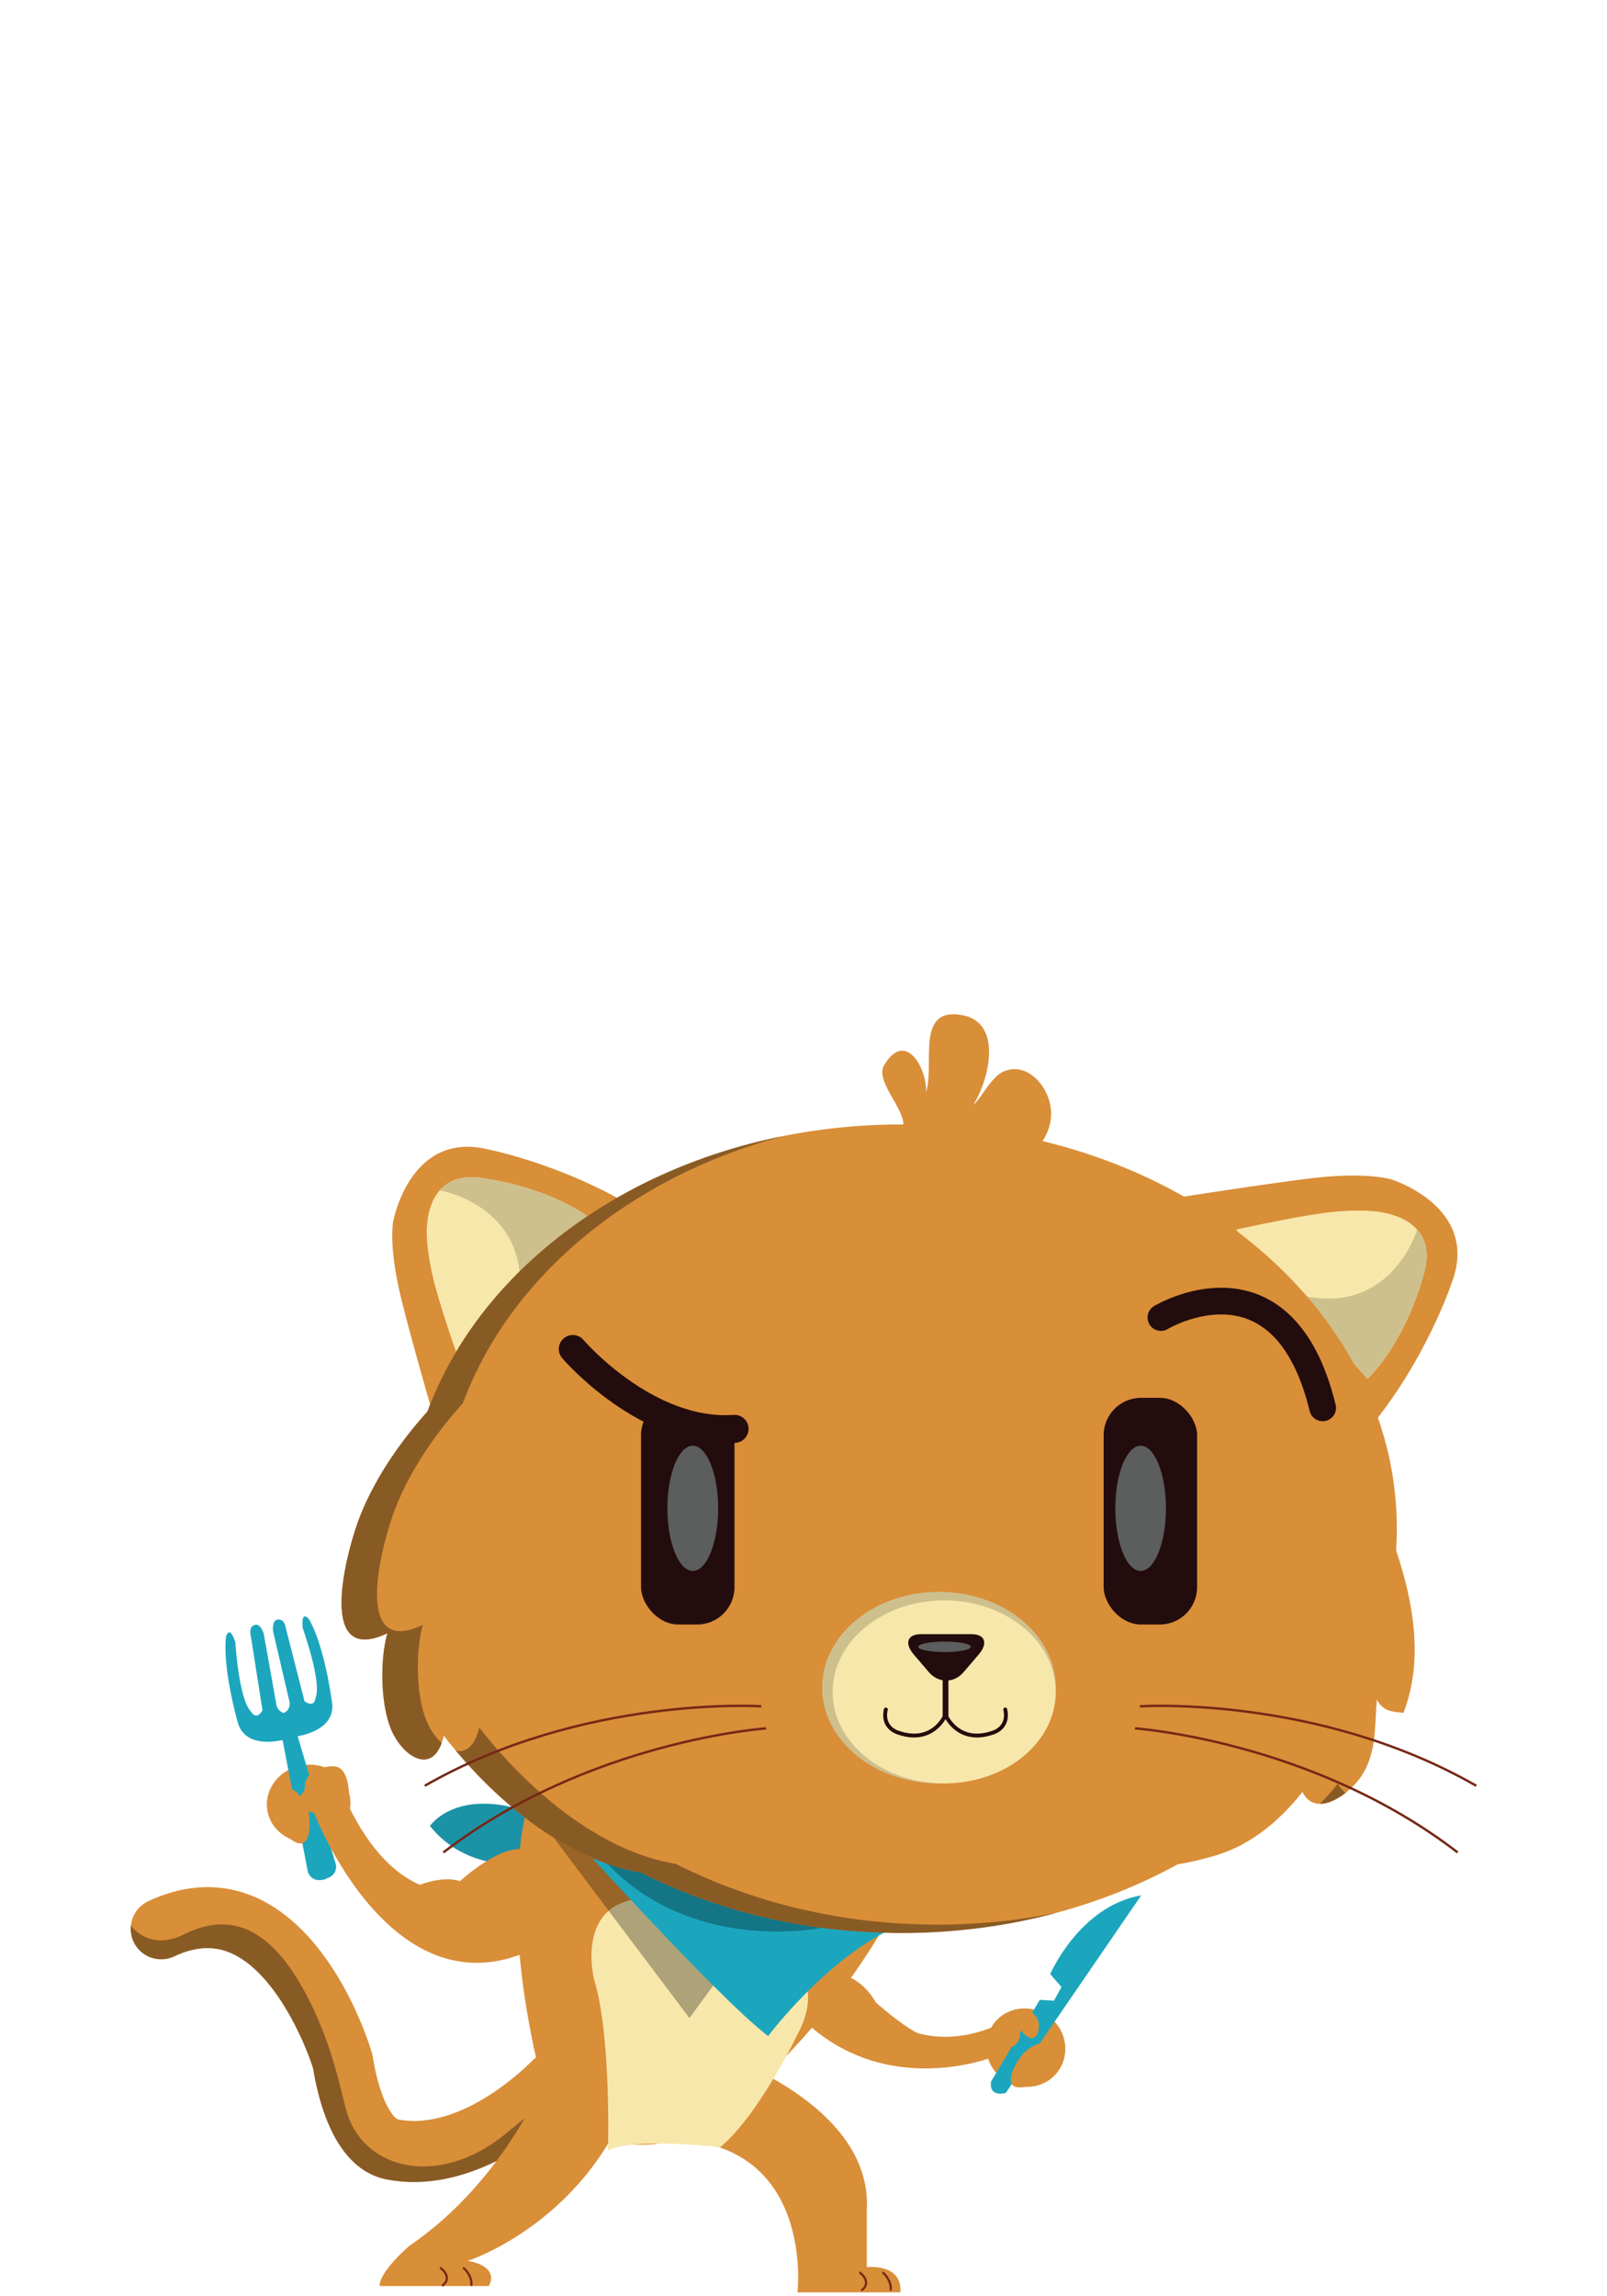 <?xml version="1.0" encoding="UTF-8"?>
<svg id="Capa_1" data-name="Capa 1" xmlns="http://www.w3.org/2000/svg" viewBox="0 0 245 350">
  <defs>
    <style>
      .cls-1 {
        fill: #1ca6be;
      }

      .cls-1, .cls-2, .cls-3, .cls-4, .cls-5, .cls-6, .cls-7, .cls-8, .cls-9 {
        stroke-width: 0px;
      }

      .cls-2 {
        fill: #cec08d;
      }

      .cls-10 {
        stroke-width: 4.27px;
      }

      .cls-10, .cls-11, .cls-12, .cls-13, .cls-14 {
        fill: none;
        stroke-miterlimit: 10;
      }

      .cls-10, .cls-12, .cls-13 {
        stroke: #230c0d;
        stroke-linecap: round;
      }

      .cls-3 {
        fill: #5c5d5d;
      }

      .cls-11 {
        stroke-width: .36px;
      }

      .cls-11, .cls-14 {
        stroke: #752715;
      }

      .cls-4 {
        opacity: .3;
      }

      .cls-5 {
        fill: #d98e38;
      }

      .cls-12 {
        stroke-width: .59px;
      }

      .cls-6 {
        fill: #230c0d;
      }

      .cls-13 {
        stroke-width: 4.07px;
      }

      .cls-7 {
        fill: #895b24;
      }

      .cls-14 {
        stroke-width: .33px;
      }

      .cls-8 {
        fill: #f8e7ab;
      }

      .cls-9 {
        fill: #1c92a7;
      }
    </style>
  </defs>
  <path class="cls-5" d="m139.91,309.9c-2.72-1.37-6.37-4.68-6.37-4.68-1.9-3.32-4.51-4.04-4.51-4.04l-.53.39c-4.99-6.43-7.3-13.98-7.3-13.98l-6.23,9.44c12.16,26,36.18,16.58,36.18,16.58l.76-4.87c-4.53,1.93-8.52,2.09-11.99,1.16Z"/>
  <path class="cls-5" d="m63.1,332.56c-1.35,0-2.73-.12-4.12-.39-5.71-1.09-9.59-6.95-11.26-16.97-1.3-4.12-5.81-14.56-12.45-17.51-2.68-1.19-5.53-1.03-8.73.48-2.31,1.09-5.07.11-6.17-2.21-1.09-2.31-.11-5.07,2.21-6.17,5.63-2.66,11.33-2.86,16.47-.56,11.86,5.29,17.06,21.72,17.62,23.57l.09.29.05.3c1.12,7.02,3.25,9.54,3.9,9.66,9.96,1.9,20.27-8.78,20.37-8.89,1.76-1.85,4.69-1.93,6.54-.17,1.85,1.76,1.94,4.68.18,6.53-.51.54-11.5,12.01-24.71,12.01Z"/>
  <path class="cls-7" d="m78.1,324.37c-10.43,9.35-22.45,6.68-25.21-2.39-.86-2.83-2.39-11.96-7.61-20.43-5.22-8.48-11.09-9.78-17.17-6.74-4.19,2.09-6.83.28-8.15-1.27-.08.81.04,1.66.42,2.45,1.09,2.31,3.85,3.3,6.17,2.21,3.2-1.51,6.05-1.67,8.73-.48,6.64,2.95,11.15,13.39,12.45,17.51,1.67,10.02,5.55,15.88,11.26,16.97,1.39.27,2.77.39,4.12.39,7.05,0,13.46-3.27,18-6.39,1.82-3.84,1.7-6-2.99-1.8Z"/>
  <path class="cls-5" d="m53.35,273.89c.52,3.23-1.87,6.3-5.35,6.86-3.48.56-6.72-1.6-7.24-4.83-.52-3.23,1.87-6.3,5.35-6.86,3.48-.56,6.72,1.6,7.24,4.83Z"/>
  <path class="cls-5" d="m109.08,312.88s24.04,7.66,23.07,24.03v8.65s5.44-.64,5.12,3.84h-15.69s2.75-23.34-19.99-23.34"/>
  <path class="cls-5" d="m83.48,315.78s-6.08,16.33-21.13,26.58c0,0-4.48,3.84-4.48,6.08h16.65s1.92-2.88-3.2-3.84c0,0,18.89-6.08,25.62-27.22"/>
  <path class="cls-9" d="m91.49,281.83s-17.29,7.37-25.94-3.52c0,0,6.4-9.61,25.94,3.52Z"/>
  <path class="cls-1" d="m92.38,281.54s-11,15.24-24.03,10.38c0,0,.52-11.53,24.03-10.38Z"/>
  <path class="cls-5" d="m80.82,274.11s-5.46,14.01,1.7,42.94c1.21,4.9,0,5.44,0,5.44,0,0,16.01,9.93,27.22,0,0,0,19.94-14.13,31.16-41.03"/>
  <path class="cls-8" d="m92.69,327.82s.53-17.63-2.14-26.18c0,0-3.21-12.82,9.08-12.29,0,0,30.99,4.27,21.9,20.84,0,0-5.88,12.29-11.75,17.1,0,0-13.36-1.6-17.1.53Z"/>
  <polyline class="cls-4" points="83.08 278.33 105.11 307.6 113.18 296.55 93.76 283.7 89.58 282.21"/>
  <path class="cls-1" d="m85.22,277.62s23.88,26.63,31.89,32.72c0,0,9.19-12.26,19.76-16.75,10.57-4.48-51.65-15.97-51.65-15.97Z"/>
  <path class="cls-4" d="m125.13,293.86s-20.02,4.18-33.16-10.46c-13.14-14.64,24.79,2.09,24.79,2.09"/>
  <path class="cls-1" d="m47.09,246.78s-1.22-1.54-.94,1.38c0,0,2.94,8.18,1.97,10.59,0,0-.1,1.68-1.69.56l-2.82-11.02s-.17-1.78-1.48-1.39c0,0-.65.2-.5,1.72l2.54,10.92s.11,1.11-.9,1.55c-.82-.2-1.09-1.04-1.09-1.04l-1.97-11.03c-.47-1.46-1.14-1.39-1.14-1.39-1.35.15-.81,1.85-.81,1.85l1.76,11.23c-1.02,1.65-1.77.14-1.77.14-1.85-1.84-2.37-10.51-2.37-10.51-.89-2.8-1.41-.91-1.41-.91-.59,4.73,1.71,12.85,1.71,12.85.88,3.75,4.93,3.36,6.9,2.94l3.86,20.11s.54,1.84,2.8,1.05v-.06c1.79-.49,1.48-2.09,1.48-2.09l-5.84-19.59c1.98-.37,5.88-1.58,5.21-5.38,0,0-1.09-8.37-3.5-12.49Z"/>
  <path class="cls-5" d="m51.44,269.33c-1.19-.39-4,.31-4.7,1.88-1.22,2.74,1.72,2.53,3.13.88.12-.16.12-.16-.01,0-1.28,1.29-1.87,2.93-.47,3.94"/>
  <path class="cls-5" d="m43.82,272.34s3.07,1.04,3.36,4.85c0,0,.6,6.68-3.81,2.31"/>
  <path class="cls-5" d="m151.49,308.46c-1.95,2.62-1.34,6.38,1.36,8.39,2.7,2.01,6.48,1.52,8.43-1.1,1.95-2.62,1.34-6.38-1.36-8.39-2.7-2.01-6.48-1.52-8.43,1.1Z"/>
  <path class="cls-1" d="m151.07,317.31l7.45-12.49,2.17.12,1.14-2.07-1.72-1.98s4.48-10.38,13.88-12l-20.66,30.13s-2.55.74-2.25-1.71Z"/>
  <path class="cls-5" d="m155.85,306.16c1.2.17,2.67,1.12,2.53,2.82-.24,2.95-2.65,1.48-3.08-.59-.03-.19-.03-.19.01,0,.49,1.7.22,3.4-1.44,3.69"/>
  <path class="cls-5" d="m160.35,311.25s-3.1-.42-5.13,2.81c0,0-3.63,5.64,2.17,3.7"/>
  <g>
    <path class="cls-5" d="m67.29,220.08s-4.75-16.38-6.18-22.37c-1.89-7.89-1.18-11.45-1.18-11.45,0,0,2.49-14.07,14.6-11.04,0,0,12.64,2.49,24.22,10.15"/>
    <path class="cls-8" d="m90.56,186.08c-6.88-5.24-16.38-6.41-16.38-6.41-9.97-1.96-9.1,8.71-9.1,8.71,0,0,.01,3.01,1.27,7.69,1.26,4.68,4.15,12.77,4.15,12.77"/>
    <path class="cls-2" d="m90.56,186.08c-6.88-5.24-16.38-6.41-16.38-6.41-3.61-.71-5.8.24-7.12,1.74v.04s14.54,2.4,11.93,17.76l11.58-13.13Z"/>
    <path class="cls-5" d="m177.7,182.82s16.85-2.65,22.97-3.31c8.06-.88,11.5.27,11.5.27,0,0,13.64,4.25,9.11,15.88,0,0-4.07,12.23-13.12,22.75"/>
    <path class="cls-8" d="m208.49,210.19c6.06-6.16,8.43-15.45,8.43-15.45,3.2-9.65-7.5-10.12-7.5-10.12,0,0-2.99-.37-7.79.29-4.8.66-13.19,2.5-13.19,2.5"/>
    <path class="cls-2" d="m208.49,210.19c6.06-6.16,8.43-15.45,8.43-15.45,1.16-3.5.49-5.78-.83-7.29h-.04s-4.21,14.12-19.12,9.59l11.57,13.14Z"/>
    <path class="cls-5" d="m212.85,236.36c.07-1.11.11-2.23.11-3.35,0-34.03-33.81-61.62-75.51-61.62-34.09,0-62.91,18.44-72.29,43.76-4.22,4.65-8.51,10.85-10.72,17.16-1.78,5.1-6.08,21.69,4.61,16.63-1.09,3.92-1.07,10.37.46,14.36,1.72,4.48,6.68,7.67,8.15,1.27,7.11,9.14,18.11,18.86,30.01,20.81,11.55,5.86,25.18,9.24,39.79,9.24,15.58,0,30.06-3.85,42.08-10.45,2.52-.43,4.85-1.06,6.21-1.49,5.25-1.68,9.49-5.34,12.82-9.55,1.97,3.89,6.58.7,8.55-1.82,2.8-3.58,2.44-7.99,2.78-12.24,1.04,1.75,2.12,1.82,4.07,2,3.05-7.92,1.6-16.61-1.11-24.71Z"/>
    <rect class="cls-6" x="168.26" y="213.06" width="14.25" height="34.55" rx="5.7" ry="5.7"/>
    <rect class="cls-6" x="97.73" y="213.06" width="14.25" height="34.55" rx="5.7" ry="5.7"/>
    <g>
      <path class="cls-7" d="m64.92,262.03c-1.53-3.99-1.55-10.44-.46-14.36-10.69,5.06-6.39-11.53-4.61-16.63,2.2-6.31,6.49-12.51,10.72-17.16,7.11-19.19,25.38-34.43,48.66-40.68-25.83,5.22-46.41,21.3-54.07,41.96-4.22,4.65-8.51,10.85-10.72,17.16-1.78,5.1-6.08,21.69,4.61,16.63-1.09,3.92-1.07,10.37.46,14.36,1.61,4.2,6.07,7.26,7.83,2.36-.99-.9-1.88-2.2-2.42-3.63Z"/>
      <path class="cls-7" d="m184.94,282.9s-.06.03-.09.05c.09-.03.18-.05.27-.08-.06.01-.12.02-.18.03Z"/>
      <path class="cls-7" d="m142.86,293.35c-14.6,0-28.23-3.39-39.79-9.24-11.89-1.95-22.9-11.67-30.01-20.81-.67,2.92-2.07,3.84-3.55,3.56,7.09,8.42,17.25,16.74,28.16,18.53,11.55,5.86,25.18,9.24,39.79,9.24,8.26,0,16.21-1.08,23.65-3.08-5.84,1.18-11.95,1.81-18.24,1.81Z"/>
      <path class="cls-7" d="m203.96,271.86c-.85,1.07-1.76,2.11-2.72,3.08,1.28,0,2.71-.73,3.92-1.69-.46-.29-.86-.74-1.2-1.39Z"/>
    </g>
    <ellipse class="cls-2" cx="143.15" cy="257.23" rx="17.81" ry="14.6"/>
    <path class="cls-8" d="m160.96,257.88c0,7.71-7.62,13.95-17.01,13.95s-17.01-6.25-17.01-13.95,7.62-13.95,17.01-13.95,17.01,6.25,17.01,13.95Z"/>
    <path class="cls-6" d="m148.12,249.08c2.06,0,2.55,1.39,1.1,3.09l-2.32,2.71c-1.45,1.7-3.83,1.7-5.28,0l-2.32-2.71c-1.45-1.7-.96-3.09,1.1-3.09h7.71Z"/>
    <path class="cls-5" d="m136,173.6c5.19-2.02-3.05-8.12-1.22-11.22,3.25-5.5,6.55.46,6.41,4.07,1.35-4.21-1.67-12.92,5.37-11.75,6.4,1.06,4.28,9.8,1.82,13.73,1.3-1.1,2.68-4.24,4.58-5.09,3.04-1.36,5.79,1.14,6.81,3.85,3.37,8.98-11.76,16.15-18.33,10.57"/>
    <path class="cls-12" d="m144.01,255.26v6.41s-1.92,4.2-7.04,2.43c0,0-2.56-.66-1.92-3.54"/>
    <path class="cls-12" d="m144.3,255.26v6.41s1.92,4.2,7.04,2.43c0,0,2.56-.66,1.92-3.54"/>
    <path class="cls-5" d="m85.73,199.86s9.93,21.78,32.02,15.37c22.1-6.4-2.88-17.61-2.88-17.61"/>
    <path class="cls-10" d="m87.33,205.62s11.21,13.13,24.66,12.17"/>
    <path class="cls-13" d="m176.99,200.82s18.57-11.21,24.66,13.77"/>
    <ellipse class="cls-3" cx="144" cy="251.01" rx="4.01" ry=".8"/>
    <path class="cls-11" d="m173.78,260.08s27.07-1.78,51.29,12.11"/>
    <path class="cls-11" d="m173.04,263.44s27.06,1.88,49.19,18.91"/>
    <path class="cls-11" d="m116.05,260.08s-27.07-1.78-51.29,12.11"/>
    <path class="cls-11" d="m116.79,263.44s-27.06,1.88-49.19,18.91"/>
    <ellipse class="cls-3" cx="173.9" cy="229.9" rx="3.86" ry="9.54"/>
    <ellipse class="cls-3" cx="105.62" cy="229.9" rx="3.87" ry="9.54"/>
  </g>
  <path class="cls-14" d="m67.4,348.41c1.73-1.23-.15-2.76-.32-2.73"/>
  <path class="cls-14" d="m71.85,348.41c.21-1.35-.97-2.7-1.27-2.73"/>
  <path class="cls-14" d="m131.32,349.12c1.73-1.23-.15-2.76-.32-2.73"/>
  <path class="cls-14" d="m135.78,349.12c.21-1.35-.97-2.7-1.27-2.73"/>
  <path class="cls-5" d="m84.99,280.77s-1.04,1.11-2.8,2.49c-.51-.59-1.16-1.06-1.99-1.29-3.78-1.07-10.06,4.75-10.06,4.75-2.24-.7-4.88.1-6.12.57-3.73-1.61-7.49-5.18-10.81-11.87,0,0,.67-7.98-3.67-5.78,0,0-7.63,6.1-1.67,6.64,0,0,14.19,37.31,39.82,16.68l-2.69-12.19Z"/>
</svg>